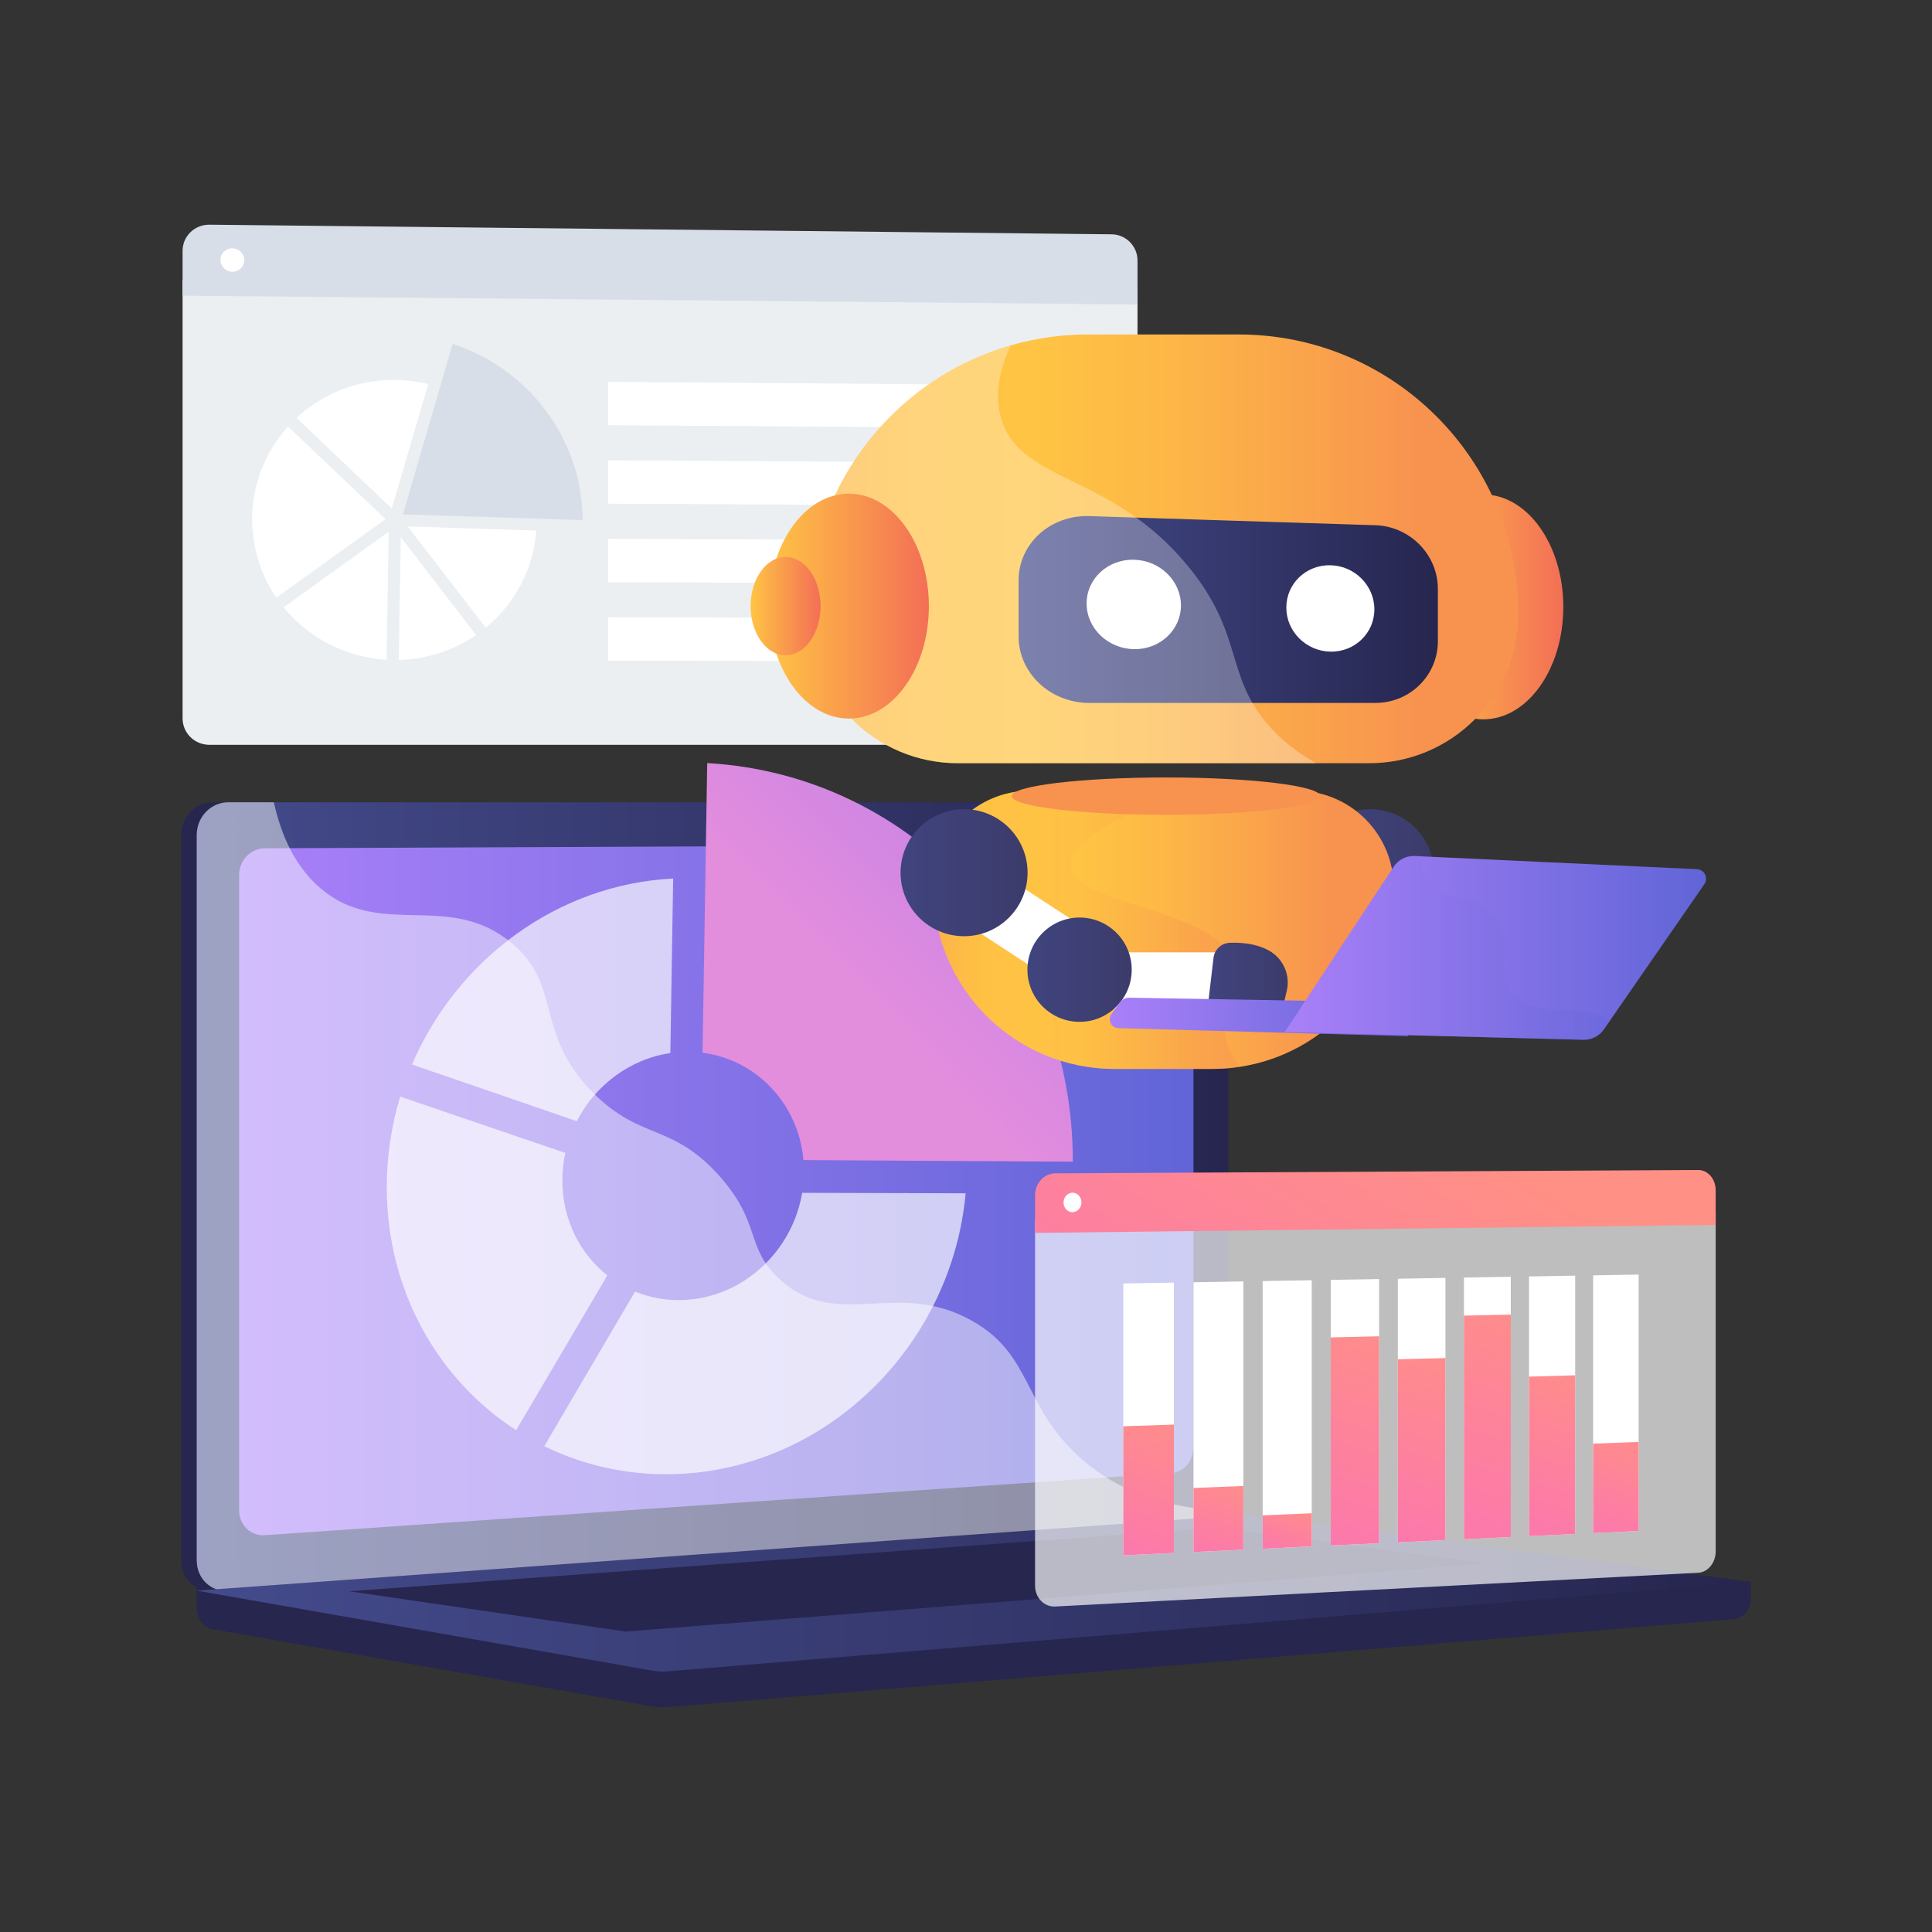 <?xml version="1.0" encoding="utf-8"?>
<!-- Generator: Adobe Illustrator 25.4.1, SVG Export Plug-In . SVG Version: 6.00 Build 0)  -->
<svg version="1.1" xmlns="http://www.w3.org/2000/svg" xmlns:xlink="http://www.w3.org/1999/xlink" x="0px" y="0px"
	 viewBox="0 0 3710 3710" style="enable-background:new 0 0 3710 3710;" xml:space="preserve">
<rect x="0" y="0" width="3710" height="3710" fill="#333333" stroke="none"/>
<style type="text/css">
	.st0{fill:#26264F;}
	.st1{fill:url(#SVGID_1_);}
	.st2{fill:url(#SVGID_00000181053578624177181040000009793498956201221793_);}
	.st3{fill:#FFFFFF;}
	.st4{opacity:0.48;fill:#FFFFFF;}
	.st5{fill:url(#SVGID_00000127734655432540287720000004527218576822470573_);}
	.st6{opacity:0.67;}
	.st7{fill:url(#SVGID_00000120520736059022832820000008428719275025430959_);}
	.st8{fill:#EBEFF2;}
	.st9{fill:#D8DEE8;}
	.st10{fill:url(#SVGID_00000040551919771256516600000017358027420898389680_);}
	.st11{fill:url(#SVGID_00000119112724954791268370000018169662514468004489_);}
	.st12{fill:url(#SVGID_00000037693152862299496390000008702372602987636127_);}
	.st13{fill:url(#SVGID_00000042725706539181582260000006262955374888226694_);}
	.st14{fill:url(#SVGID_00000104675877650365956640000011135511481533968290_);}
	.st15{fill:url(#SVGID_00000061463597338836567480000014236623199310184850_);}
	.st16{opacity:0.3;fill:#FFFFFF;}
	.st17{fill:url(#SVGID_00000129166523867198426200000010150021777056403604_);}
	.st18{fill:url(#SVGID_00000029765488644869645050000005517277144806496439_);}
	.st19{opacity:0.4;fill:url(#SVGID_00000176018526694130466110000005978577404834122673_);}
	.st20{fill:url(#SVGID_00000134225413166051799430000006224923093452615352_);}
	.st21{fill:url(#SVGID_00000057122541860031389360000012012915034632360595_);}
	.st22{fill:url(#SVGID_00000125574667698956022990000011725104799007215772_);}
	.st23{fill:url(#SVGID_00000103973758666400008890000004619630678250928277_);}
	.st24{fill:url(#SVGID_00000181790486851344834380000003678745383404748686_);}
	.st25{fill:url(#SVGID_00000032609069998327061240000007402908720864360111_);}
	.st26{opacity:0.3;fill:url(#SVGID_00000127014960749094807030000018065745367885514638_);}
	.st27{opacity:0.68;fill:#FFFFFF;}
	.st28{fill:url(#SVGID_00000131337940838939073290000002077485713558787716_);}
	.st29{fill:url(#SVGID_00000119820840395043425410000007041236988301886885_);}
	.st30{fill:url(#SVGID_00000044172517896319206050000014843509676025432217_);}
	.st31{fill:url(#SVGID_00000012433190955805872820000000744595836447032744_);}
	.st32{fill:url(#SVGID_00000176007222716795947590000006893562523288334507_);}
	.st33{fill:url(#SVGID_00000109714401835467173670000009288355090482331528_);}
	.st34{fill:url(#SVGID_00000084505529368932794170000012504957457643754375_);}
	.st35{fill:url(#SVGID_00000057841882413360819630000000685767071575226505_);}
	.st36{fill:url(#SVGID_00000114059927572567816600000017662960040277267116_);}
</style>
<g id="Background">
</g>
<g id="Illustration">
	<g>
		<g>
			<g>
				<g>
					<path class="st0" d="M3362.04,3037.8l-2984.26-25.44v75.27c0,20.43,13.02,37.8,30.64,40.89l843.86,148.21
						c10.01,1.76,20.17,2.23,30.28,1.39l2047.05-168.98c18.28-1.51,32.43-18.93,32.43-39.92V3037.8z"/>
					<g>
						<path class="st0" d="M2279.07,2917.18L408.64,3054.87c-33.47,2.46-60.68-23.72-60.68-58.48V1603.54
							c0-34.77,27.21-62.95,60.68-62.95h1870.42c27.57,0,49.87,25.48,49.87,56.91v1259.11
							C2328.93,2888.03,2306.64,2915.15,2279.07,2917.18z"/>
						<linearGradient id="SVGID_1_" gradientUnits="userSpaceOnUse" x1="377.781" y1="2297.811" x2="2358.758" y2="2297.811">
							<stop  offset="0" style="stop-color:#444B8C"/>
							<stop  offset="0.996" style="stop-color:#26264F"/>
						</linearGradient>
						<path class="st1" d="M2308.89,2917.18L438.46,3054.87c-33.47,2.46-60.68-23.72-60.68-58.48V1603.54
							c0-34.77,27.21-62.95,60.68-62.95h1870.42c27.57,0,49.87,25.48,49.87,56.91v1259.11
							C2358.76,2888.03,2336.46,2915.15,2308.89,2917.18z"/>
						
							<linearGradient id="SVGID_00000113344445609564582720000008153300032877253787_" gradientUnits="userSpaceOnUse" x1="459.144" y1="2284.793" x2="2291.767" y2="2284.793">
							<stop  offset="0" style="stop-color:#AA80F9"/>
							<stop  offset="0.996" style="stop-color:#6165D7"/>
						</linearGradient>
						<path style="fill:url(#SVGID_00000113344445609564582720000008153300032877253787_);" d="M2250.62,2828.41l-1742.11,119.6
							c-27.24,1.87-49.37-19.62-49.37-48V1680.57c0-28.38,22.13-51.49,49.37-51.6l1742.11-7.51c22.75-0.1,41.15,20.78,41.15,46.63
							v1110.69C2291.77,2804.63,2273.37,2826.85,2250.62,2828.41z"/>
						<path class="st3" d="M1439.74,1578.69c0,12.94-9.63,23.46-21.52,23.5c-11.9,0.04-21.56-10.45-21.56-23.42
							c0-12.97,9.66-23.49,21.56-23.5C1430.11,1555.26,1439.74,1565.74,1439.74,1578.69z"/>
						<path class="st4" d="M438.46,3054.87l1860.96-136.99l9.47-0.7c12.65-0.93,24.16-7.19,32.94-16.67
							c-133.92-7.33-217.09-54.85-270.75-103.96c-107.75-98.61-89.06-195.86-205.26-260.7c-144.93-80.87-258.89,21.6-368.87-79.5
							c-66.67-61.3-33.94-107.01-115.98-198.61c-90.87-101.46-150.03-67.35-241.35-158.66
							c-115.47-115.46-57.72-205.28-157.18-288.18c-120.66-100.56-250.79-7.49-365.66-103.93c-49.54-41.6-76.73-102.07-90.92-166.38
							h-87.39c-33.47,0-60.68,28.18-60.68,62.95v1392.85C377.78,3031.15,404.99,3057.33,438.46,3054.87z"/>
					</g>
					
						<linearGradient id="SVGID_00000168832388279533914170000013543717884747092106_" gradientUnits="userSpaceOnUse" x1="377.781" y1="3059.503" x2="3362.043" y2="3059.503">
						<stop  offset="0" style="stop-color:#444B8C"/>
						<stop  offset="0.996" style="stop-color:#26264F"/>
					</linearGradient>
					<path style="fill:url(#SVGID_00000168832388279533914170000013543717884747092106_);" d="M2383.44,2909.55L377.78,3054.48
						l874.5,153.59c10.01,1.76,20.17,2.23,30.28,1.39l2079.48-171.66l-946.7-127.27
						C2404.76,2909.11,2394.08,2908.78,2383.44,2909.55z"/>
					<polygon class="st0" points="670.44,3055.72 2340.21,2933.27 2856.99,3002.18 1201.6,3133.08 					"/>
				</g>
			</g>
			<g>
				<g class="st6">
					<path class="st3" d="M1107.55,2153.03c35.59-69.16,102.06-119.47,179.72-130.8l5.41-335.19
						c-221.94,11.07-414.7,154.85-501.54,357.09L1107.55,2153.03z"/>
					<path class="st3" d="M1540.39,2290.55c-18.69,111.47-112.25,200.2-225.98,205.76c-33.72,1.65-65.85-4.18-94.95-16.07
						l-174.28,296.83c80.72,39.62,172.51,59.01,269.23,52.75c285.4-18.48,514.21-254.49,539.86-538.35L1540.39,2290.55z"/>
					<path class="st3" d="M991.11,2746.44l175.15-297.31c-52.64-41.66-86.36-107.18-86.36-182.21c0-18.13,1.99-35.85,5.72-52.97
						l-317.06-108.11c-16.81,55.17-25.88,113.55-25.88,173.77C742.69,2479,841.62,2649.74,991.11,2746.44z"/>
				</g>
				<g>
					
						<linearGradient id="SVGID_00000158006287496736840020000008198769246525996168_" gradientUnits="userSpaceOnUse" x1="1648.355" y1="1907.844" x2="2472.107" y2="1096.573">
						<stop  offset="3.597120e-03" style="stop-color:#E38DDD"/>
						<stop  offset="1" style="stop-color:#9571F6"/>
					</linearGradient>
					<path style="fill:url(#SVGID_00000158006287496736840020000008198769246525996168_);" d="M1349.09,2021.62
						c103.8,13.29,184.17,98.16,193.75,206.05l517.3,3.08c0-0.24,0-0.47,0-0.71c0-408.49-304.81-741.94-702.1-764.74
						L1349.09,2021.62z"/>
				</g>
			</g>
		</g>
		<g>
			<path class="st8" d="M350.63,537.8v841.87c0,27.95,23.1,50.61,51.59,50.61h1732.48c27.42,0,49.64-22.21,49.64-49.62V555.25
				L350.63,537.8z"/>
			<path class="st9" d="M2134.69,449.94L402.22,431.48c-28.49-0.3-51.59,22.11-51.59,50.06v86.27l1833.71,16.86v-84.58
				C2184.34,472.68,2162.12,450.23,2134.69,449.94z"/>
			<g>
				<g>
					<g>
						<path class="st9" d="M773.7,987.74l95.48-327.44c144.48,47.04,248.93,180.98,249.71,338.39L773.7,987.74z"/>
					</g>
					<g>
						<path class="st3" d="M1029.65,1018.96c-5.36,74.87-41.87,141.16-96.88,186.4l-149.85-194.48L1029.65,1018.96z"/>
						<path class="st3" d="M752.35,976.42c-57.8-54.78-127.53-121.01-182.96-173.89c49.16-45.69,115.62-73.43,188.67-72.89
							c22.15,0.17,43.67,2.93,64.28,7.98L752.35,976.42z"/>
						<path class="st3" d="M740.3,996.91l-209.65,150.64c-29.32-42.99-46.44-94.7-46.44-150.27c0-68.53,26.03-130.94,68.88-178.22
							c15.35,14.64,32.42,30.89,51.12,48.68C660.85,921.61,717.78,975.57,740.3,996.91z"/>
						<path class="st3" d="M746.37,1021.15l-4.05,245.82c-79.81-4.61-150.58-42.94-197.74-100.76L746.37,1021.15z"/>
						<path class="st3" d="M769.61,1031.65l144.64,187.66c-42.24,29.08-93.3,46.63-148.52,48.03L769.61,1031.65z"/>
					</g>
				</g>
				<polygon class="st3" points="2055.58,822.42 1167.77,816.56 1167.77,733.3 2055.58,739.95 				"/>
				<polygon class="st3" points="2055.58,971.66 1167.77,967.24 1167.77,883.97 2055.58,889.19 				"/>
				<polygon class="st3" points="2055.58,1120.89 1167.77,1117.91 1167.77,1034.64 2055.58,1038.42 				"/>
				<polygon class="st3" points="2055.58,1270.12 1167.77,1268.58 1167.77,1185.31 2055.58,1187.65 				"/>
			</g>
			<path class="st3" d="M469.08,499.6c0,12.41-10.25,22.37-22.9,22.25c-12.65-0.12-22.91-10.29-22.91-22.7
				c0-12.42,10.26-22.38,22.91-22.25C458.83,477.03,469.08,487.19,469.08,499.6z"/>
		</g>
		<g>
			<g>
				
					<rect x="2708.85" y="1597.94" transform="matrix(0.547 -0.837 0.837 0.547 -245.825 3126.993)" class="st3" width="117.96" height="385.62"/>
				
					<linearGradient id="SVGID_00000067210184602499209460000008956984419640019083_" gradientUnits="userSpaceOnUse" x1="2509.535" y1="1675.842" x2="2753.464" y2="1675.842">
					<stop  offset="0" style="stop-color:#40447E"/>
					<stop  offset="0.996" style="stop-color:#3C3B6B"/>
				</linearGradient>
				<circle style="fill:url(#SVGID_00000067210184602499209460000008956984419640019083_);" cx="2631.5" cy="1675.84" r="121.96"/>
				
					<linearGradient id="SVGID_00000096047794710514427290000014654782329926301102_" gradientUnits="userSpaceOnUse" x1="2753.149" y1="1862.077" x2="2953.435" y2="1862.077">
					<stop  offset="0" style="stop-color:#40447E"/>
					<stop  offset="0.996" style="stop-color:#3C3B6B"/>
				</linearGradient>
				<circle style="fill:url(#SVGID_00000096047794710514427290000014654782329926301102_);" cx="2853.29" cy="1862.08" r="100.14"/>
			</g>
			<g>
				
					<linearGradient id="SVGID_00000011750162748453757260000012598080171922476428_" gradientUnits="userSpaceOnUse" x1="2694.749" y1="1165.446" x2="3002.017" y2="1165.446">
					<stop  offset="0" style="stop-color:#FFC444"/>
					<stop  offset="0.996" style="stop-color:#F36F56"/>
				</linearGradient>
				
					<ellipse style="fill:url(#SVGID_00000011750162748453757260000012598080171922476428_);" cx="2848.38" cy="1165.45" rx="153.63" ry="215.9"/>
				
					<linearGradient id="SVGID_00000130637936127052311260000015609118126506652328_" gradientUnits="userSpaceOnUse" x1="1552.819" y1="1053.942" x2="2915.676" y2="1053.942">
					<stop  offset="0" style="stop-color:#FCB148"/>
					<stop  offset="0.052" style="stop-color:#FDBA46"/>
					<stop  offset="0.142" style="stop-color:#FFC244"/>
					<stop  offset="0.318" style="stop-color:#FFC444"/>
					<stop  offset="0.485" style="stop-color:#FDB946"/>
					<stop  offset="0.775" style="stop-color:#F99C4D"/>
					<stop  offset="0.866" style="stop-color:#F8924F"/>
					<stop  offset="1" style="stop-color:#F8924F"/>
				</linearGradient>
				<path style="fill:url(#SVGID_00000130637936127052311260000015609118126506652328_);" d="M2378.83,642.28h-289.16
					c-296.49,0-536.85,240.36-536.85,536.85v0c0,158.21,128.26,286.47,286.47,286.47h789.92c158.21,0,286.47-128.26,286.47-286.47v0
					C2915.68,882.64,2675.32,642.28,2378.83,642.28z"/>
				
					<linearGradient id="SVGID_00000155862744891201383400000006914162726207322553_" gradientUnits="userSpaceOnUse" x1="1792.157" y1="1785.558" x2="2676.339" y2="1785.558">
					<stop  offset="0" style="stop-color:#FCB148"/>
					<stop  offset="0.052" style="stop-color:#FDBA46"/>
					<stop  offset="0.142" style="stop-color:#FFC244"/>
					<stop  offset="0.318" style="stop-color:#FFC444"/>
					<stop  offset="0.485" style="stop-color:#FDB946"/>
					<stop  offset="0.775" style="stop-color:#F99C4D"/>
					<stop  offset="0.866" style="stop-color:#F8924F"/>
					<stop  offset="1" style="stop-color:#F8924F"/>
				</linearGradient>
				<path style="fill:url(#SVGID_00000155862744891201383400000006914162726207322553_);" d="M2328.05,2052.63h-187.6
					c-192.36,0-348.29-155.94-348.29-348.29v0c0-102.64,83.21-185.85,185.85-185.85h512.48c102.64,0,185.85,83.21,185.85,185.85v0
					C2676.34,1896.69,2520.4,2052.63,2328.05,2052.63z"/>
				<g>
					
						<linearGradient id="SVGID_00000021797642538675536980000010435742394113232284_" gradientUnits="userSpaceOnUse" x1="1956.042" y1="1170.404" x2="2761.144" y2="1170.404">
						<stop  offset="0" style="stop-color:#444B8C"/>
						<stop  offset="0.996" style="stop-color:#26264F"/>
					</linearGradient>
					<path style="fill:url(#SVGID_00000021797642538675536980000010435742394113232284_);" d="M2641.29,1349.81h-549.65
						c-74.49,0-135.6-57.1-135.6-127.53v-108c0-70.43,61.11-125.58,135.6-123.2l549.65,17.53c66.52,2.12,119.85,56.88,119.85,122.33
						v100.36C2761.14,1296.75,2707.82,1349.81,2641.29,1349.81z"/>
					<g>
						<g>
							<path class="st3" d="M2267.75,1162.55c0,47.04-40.04,84.66-89.83,84.03c-50.24-0.63-91.31-39.91-91.31-87.71
								c0-47.81,41.06-85.41,91.31-84C2227.71,1076.26,2267.75,1115.51,2267.75,1162.55z"/>
							<path class="st3" d="M2639.2,1170.1c0,45.46-37.39,81.84-83.88,81.25c-46.89-0.59-85.21-38.51-85.21-84.68
								c0-46.18,38.32-82.53,85.21-81.22C2601.81,1086.74,2639.2,1124.64,2639.2,1170.1z"/>
						</g>
					</g>
				</g>
				<path class="st16" d="M2433.71,1390.3c-81.75-96.05-45.42-172.86-152.29-303.02c-147.05-179.09-318.59-158.83-357.88-280.29
					c-10.89-33.66-12.14-79.86,17.07-143.72c-223.97,64.6-387.79,271.09-387.79,515.86v0c0,158.21,128.25,286.47,286.47,286.47
					h688.41C2486.46,1443.12,2456.33,1416.87,2433.71,1390.3z"/>
				
					<linearGradient id="SVGID_00000005264975737985151910000002468651900325275555_" gradientUnits="userSpaceOnUse" x1="1476.441" y1="1163.944" x2="1783.708" y2="1163.944">
					<stop  offset="0" style="stop-color:#FFC444"/>
					<stop  offset="0.996" style="stop-color:#F36F56"/>
				</linearGradient>
				
					<ellipse style="fill:url(#SVGID_00000005264975737985151910000002468651900325275555_);" cx="1630.07" cy="1163.94" rx="153.63" ry="215.9"/>
				
					<linearGradient id="SVGID_00000088836142869899702810000002053894470526442901_" gradientUnits="userSpaceOnUse" x1="1441.358" y1="1163.944" x2="1575.722" y2="1163.944">
					<stop  offset="0" style="stop-color:#FFC444"/>
					<stop  offset="0.996" style="stop-color:#F36F56"/>
				</linearGradient>
				
					<ellipse style="fill:url(#SVGID_00000088836142869899702810000002053894470526442901_);" cx="1508.54" cy="1163.94" rx="67.18" ry="94.41"/>
				
					<linearGradient id="SVGID_00000018949539246990101350000007818094806260864413_" gradientUnits="userSpaceOnUse" x1="1792.157" y1="1785.558" x2="2381.062" y2="1785.558">
					<stop  offset="0" style="stop-color:#FCB148"/>
					<stop  offset="0.052" style="stop-color:#FDBA46"/>
					<stop  offset="0.142" style="stop-color:#FFC244"/>
					<stop  offset="0.318" style="stop-color:#FFC444"/>
					<stop  offset="0.485" style="stop-color:#FDB946"/>
					<stop  offset="0.775" style="stop-color:#F99C4D"/>
					<stop  offset="0.866" style="stop-color:#F8924F"/>
					<stop  offset="1" style="stop-color:#F8924F"/>
				</linearGradient>
				<path style="opacity:0.4;fill:url(#SVGID_00000018949539246990101350000007818094806260864413_);" d="M2374.25,1860.89
					c-25.74-120.87-310.43-117.96-318.17-196.96c-5.97-60.91,157.49-121.21,178.03-128.78c17.57-6.48,35-11.97,52.26-16.66h-308.36
					c-102.64,0-185.85,83.21-185.85,185.85v0c0,192.36,155.93,348.29,348.29,348.29h187.6c18.02,0,35.73-1.37,53.02-4.01
					c-16.33-20.24-26.97-42.37-29.54-66.52C2345.81,1928.55,2384.22,1907.73,2374.25,1860.89z"/>
				
					<linearGradient id="SVGID_00000156566006991367683060000011725692973408585867_" gradientUnits="userSpaceOnUse" x1="2106.294" y1="2554.557" x2="2191.489" y2="1895.41">
					<stop  offset="0" style="stop-color:#FCB148"/>
					<stop  offset="0.052" style="stop-color:#FDBA46"/>
					<stop  offset="0.142" style="stop-color:#FFC244"/>
					<stop  offset="0.318" style="stop-color:#FFC444"/>
					<stop  offset="0.398" style="stop-color:#FEC045"/>
					<stop  offset="0.71" style="stop-color:#FAA34B"/>
					<stop  offset="0.866" style="stop-color:#F8924F"/>
					<stop  offset="1" style="stop-color:#F8924F"/>
				</linearGradient>
				
					<ellipse style="fill:url(#SVGID_00000156566006991367683060000011725692973408585867_);" cx="2238.87" cy="1528.83" rx="296.28" ry="35.87"/>
			</g>
			<g>
				
					<rect x="1928.63" y="1597.94" transform="matrix(0.547 -0.837 0.837 0.547 -598.991 2474.027)" class="st3" width="117.96" height="385.62"/>
				
					<linearGradient id="SVGID_00000146469971451650345810000009848607616810541230_" gradientUnits="userSpaceOnUse" x1="1729.318" y1="1675.842" x2="1973.247" y2="1675.842">
					<stop  offset="0" style="stop-color:#40447E"/>
					<stop  offset="0.996" style="stop-color:#3C3B6B"/>
				</linearGradient>
				<circle style="fill:url(#SVGID_00000146469971451650345810000009848607616810541230_);" cx="1851.28" cy="1675.84" r="121.96"/>
				<polygon class="st3" points="2129.87,1828.76 2412.37,1828.76 2401.16,1945.65 2124.27,1936.37 				"/>
				
					<linearGradient id="SVGID_00000021838899811255978690000015330742901153494700_" gradientUnits="userSpaceOnUse" x1="1972.933" y1="1862.077" x2="2173.219" y2="1862.077">
					<stop  offset="0" style="stop-color:#40447E"/>
					<stop  offset="0.996" style="stop-color:#3C3B6B"/>
				</linearGradient>
				<circle style="fill:url(#SVGID_00000021838899811255978690000015330742901153494700_);" cx="2073.08" cy="1862.08" r="100.14"/>
				
					<linearGradient id="SVGID_00000139251360678076861860000018229026030072960404_" gradientUnits="userSpaceOnUse" x1="2320.443" y1="1866.601" x2="2472.842" y2="1866.601">
					<stop  offset="0" style="stop-color:#40447E"/>
					<stop  offset="0.996" style="stop-color:#3C3B6B"/>
				</linearGradient>
				<path style="fill:url(#SVGID_00000139251360678076861860000018229026030072960404_);" d="M2437,1825.52
					c-17.12-9.58-41.29-16.33-75.31-15.09c-16.16,0.59-29.51,12.86-31.4,28.92l-9.85,83.58h145.73l4.76-19.97
					C2478.19,1872.47,2464.34,1840.82,2437,1825.52z"/>
			</g>
			<g>
				
					<linearGradient id="SVGID_00000070097614831874990340000016173805058342353808_" gradientUnits="userSpaceOnUse" x1="2131.056" y1="1952.816" x2="2704.133" y2="1952.816">
					<stop  offset="0" style="stop-color:#AA80F9"/>
					<stop  offset="0.996" style="stop-color:#6165D7"/>
				</linearGradient>
				<path style="fill:url(#SVGID_00000070097614831874990340000016173805058342353808_);" d="M2694.32,1924.91l-525.71-9.08
					c-7.23-0.12-14.07,3.31-18.29,9.18l-16.03,22.32c-7.98,11.11-0.3,26.62,13.38,27l556.47,15.49L2694.32,1924.91z"/>
				
					<linearGradient id="SVGID_00000076565897659175032690000006671332172989133757_" gradientUnits="userSpaceOnUse" x1="2467.185" y1="1820.226" x2="3276.158" y2="1820.226">
					<stop  offset="0" style="stop-color:#AA80F9"/>
					<stop  offset="0.996" style="stop-color:#6165D7"/>
				</linearGradient>
				<path style="fill:url(#SVGID_00000076565897659175032690000006671332172989133757_);" d="M3258.62,1669.06l-542.07-25.24
					c-16.04-0.75-31.28,7.01-40.12,20.42l-209.24,317.47l573.27,14.95c15.73,0.41,30.62-7.14,39.57-20.09l192.84-278.72
					C3281.08,1685.99,3273.03,1669.73,3258.62,1669.06z"/>
				
					<linearGradient id="SVGID_00000004509239225067487320000012763546437083508913_" gradientUnits="userSpaceOnUse" x1="2467.185" y1="1820.226" x2="3092.723" y2="1820.226">
					<stop  offset="0" style="stop-color:#AA80F9"/>
					<stop  offset="0.996" style="stop-color:#6165D7"/>
				</linearGradient>
				<path style="opacity:0.3;fill:url(#SVGID_00000004509239225067487320000012763546437083508913_);" d="M2676.42,1664.24
					c8.84-13.41,24.08-21.17,40.12-20.42l11.88,0.55c0.62,17.59,4.92,33.93,14.77,47.55c30.72,42.5,87.82,21.3,126.35,66.67
					c42.32,49.84-3.31,102.83,34.41,149.11c39.7,48.71,111.27,15.91,188.77,50.51l-12.7,18.35c-8.96,12.95-23.84,20.5-39.57,20.09
					l-573.27-14.95L2676.42,1664.24z"/>
			</g>
		</g>
		<g>
			<g>
				<path class="st27" d="M1987.61,2342.49v702.29c0,23.32,17.43,41.3,38.88,40.17l1234.66-64.83c18.5-0.97,33.46-19.25,33.46-40.84
					v-650.16L1987.61,2342.49z"/>
				
					<linearGradient id="SVGID_00000171704632227201502440000010836176017186297010_" gradientUnits="userSpaceOnUse" x1="2748.684" y1="2141.668" x2="2165.568" y2="3094.936">
					<stop  offset="0" style="stop-color:#FF9085"/>
					<stop  offset="1" style="stop-color:#FB6FBB"/>
				</linearGradient>
				<path style="fill:url(#SVGID_00000171704632227201502440000010836176017186297010_);" d="M3261.15,2246.75l-1234.66,6.38
					c-21.45,0.11-38.88,19.1-38.88,42.42v71.96l1307-15.23v-66.62C3294.61,2264.07,3279.64,2246.65,3261.15,2246.75z"/>
				<path class="st3" d="M2076.68,2308.89c0,10.31-7.68,18.75-17.16,18.84c-9.49,0.09-17.2-8.22-17.2-18.55
					c0-10.33,7.7-18.77,17.2-18.84C2069,2290.28,2076.68,2298.58,2076.68,2308.89z"/>
			</g>
			<g>
				<polygon class="st3" points="2254.18,2982.11 2157.03,2986.7 2157.03,2464.68 2254.18,2462.99 				"/>
				
					<linearGradient id="SVGID_00000080186964299834286820000012449220057788878495_" gradientUnits="userSpaceOnUse" x1="2262.301" y1="2683.538" x2="2127.497" y2="3104.219">
					<stop  offset="0" style="stop-color:#FF9085"/>
					<stop  offset="1" style="stop-color:#FB6FBB"/>
				</linearGradient>
				<polygon style="fill:url(#SVGID_00000080186964299834286820000012449220057788878495_);" points="2254.18,2982.11 
					2157.03,2986.7 2157.03,2738.85 2254.18,2735.64 				"/>
				<polygon class="st3" points="2387.56,2975.8 2291.9,2980.32 2291.9,2462.34 2387.56,2460.68 				"/>
				
					<linearGradient id="SVGID_00000096040853140677937590000018354806127462203575_" gradientUnits="userSpaceOnUse" x1="2371.381" y1="2817.806" x2="2296.161" y2="3052.545">
					<stop  offset="0" style="stop-color:#FF9085"/>
					<stop  offset="1" style="stop-color:#FB6FBB"/>
				</linearGradient>
				<polygon style="fill:url(#SVGID_00000096040853140677937590000018354806127462203575_);" points="2387.56,2975.8 
					2291.9,2980.32 2291.9,2857.36 2387.56,2853.52 				"/>
				<polygon class="st3" points="2518.91,2969.59 2424.7,2974.05 2424.7,2460.03 2518.91,2458.4 				"/>
				
					<linearGradient id="SVGID_00000095305976505981872200000012517488264859759009_" gradientUnits="userSpaceOnUse" x1="2491.584" y1="2878.064" x2="2444.603" y2="3024.678">
					<stop  offset="0" style="stop-color:#FF9085"/>
					<stop  offset="1" style="stop-color:#FB6FBB"/>
				</linearGradient>
				<polygon style="fill:url(#SVGID_00000095305976505981872200000012517488264859759009_);" points="2518.91,2969.59 
					2424.7,2974.05 2424.7,2909.99 2518.91,2905.88 				"/>
				<polygon class="st3" points="2648.26,2963.48 2555.49,2967.86 2555.49,2457.77 2648.26,2456.16 				"/>
				
					<linearGradient id="SVGID_00000077293295302585797440000012908682503843519421_" gradientUnits="userSpaceOnUse" x1="2688.573" y1="2495.308" x2="2482.423" y2="3138.642">
					<stop  offset="0" style="stop-color:#FF9085"/>
					<stop  offset="1" style="stop-color:#FB6FBB"/>
				</linearGradient>
				<polygon style="fill:url(#SVGID_00000077293295302585797440000012908682503843519421_);" points="2648.26,2963.48 
					2555.49,2967.86 2555.49,2568.26 2648.26,2566.05 				"/>
				<polygon class="st3" points="2775.67,2957.46 2684.29,2961.78 2684.29,2455.53 2775.67,2453.95 				"/>
				
					<linearGradient id="SVGID_00000072993350703799256670000008458787572157440926_" gradientUnits="userSpaceOnUse" x1="2806.978" y1="2543.577" x2="2623.911" y2="3114.874">
					<stop  offset="0" style="stop-color:#FF9085"/>
					<stop  offset="1" style="stop-color:#FB6FBB"/>
				</linearGradient>
				<polygon style="fill:url(#SVGID_00000072993350703799256670000008458787572157440926_);" points="2775.67,2957.46 
					2684.29,2961.78 2684.29,2610.26 2775.67,2607.84 				"/>
				<polygon class="st3" points="2901.18,2951.52 2811.16,2955.78 2811.16,2453.33 2901.18,2451.77 				"/>
				
					<linearGradient id="SVGID_00000065770115287797704500000000103565671895452350_" gradientUnits="userSpaceOnUse" x1="2948.631" y1="2450.425" x2="2728.795" y2="3136.466">
					<stop  offset="0" style="stop-color:#FF9085"/>
					<stop  offset="1" style="stop-color:#FB6FBB"/>
				</linearGradient>
				<polygon style="fill:url(#SVGID_00000065770115287797704500000000103565671895452350_);" points="2901.18,2951.52 
					2811.16,2955.78 2811.16,2526.39 2901.18,2524.44 				"/>
				<polygon class="st3" points="3024.83,2945.68 2936.15,2949.87 2936.15,2451.17 3024.83,2449.63 				"/>
				
					<linearGradient id="SVGID_00000114060593529710658360000007814753794999600318_" gradientUnits="userSpaceOnUse" x1="3048.268" y1="2583.101" x2="2887.134" y2="3085.951">
					<stop  offset="0" style="stop-color:#FF9085"/>
					<stop  offset="1" style="stop-color:#FB6FBB"/>
				</linearGradient>
				<polygon style="fill:url(#SVGID_00000114060593529710658360000007814753794999600318_);" points="3024.83,2945.68 
					2936.15,2949.87 2936.15,2643.55 3024.83,2640.98 				"/>
				<polygon class="st3" points="3146.67,2939.92 3059.28,2944.05 3059.28,2449.03 3146.67,2447.52 				"/>
				
					<linearGradient id="SVGID_00000013898567600218338250000007548386070735500730_" gradientUnits="userSpaceOnUse" x1="3143.794" y1="2728.675" x2="3046.778" y2="3031.431">
					<stop  offset="0" style="stop-color:#FF9085"/>
					<stop  offset="1" style="stop-color:#FB6FBB"/>
				</linearGradient>
				<polygon style="fill:url(#SVGID_00000013898567600218338250000007548386070735500730_);" points="3146.67,2939.92 
					3059.28,2944.05 3059.28,2772.19 3146.67,2768.97 				"/>
			</g>
		</g>
	</g>
</g>
</svg>
